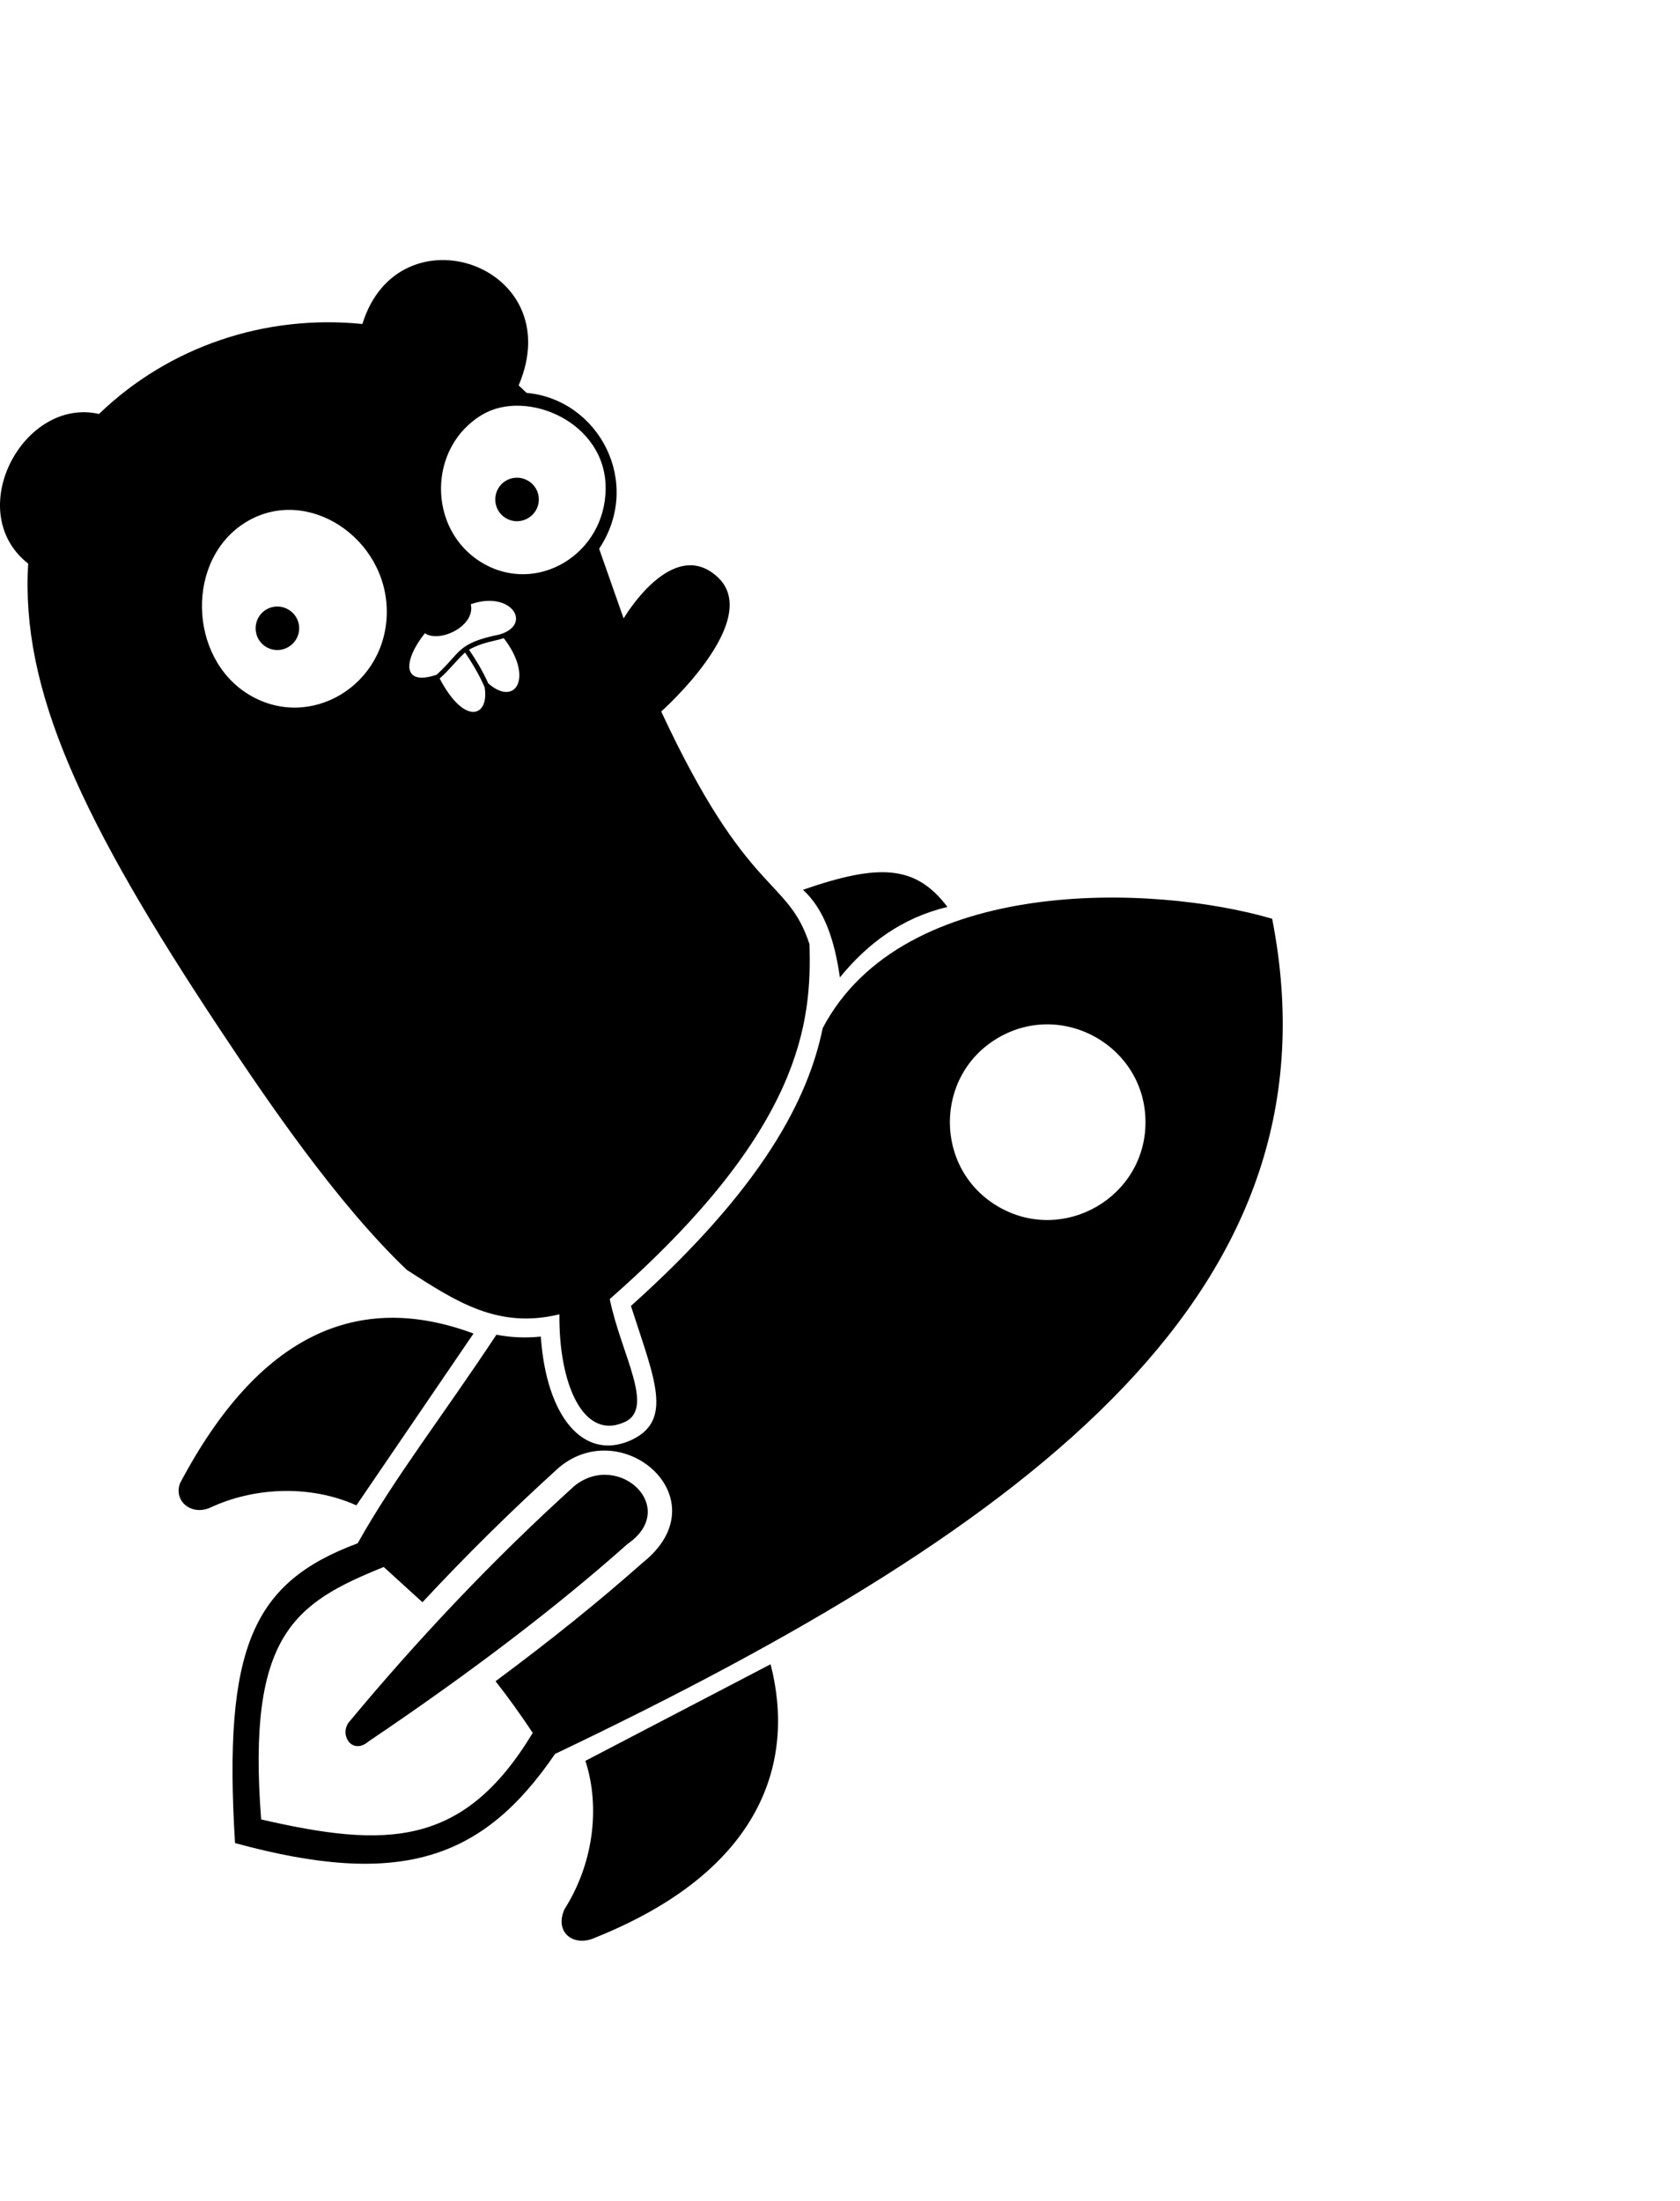 <svg xmlns="http://www.w3.org/2000/svg" width="391" height="512" viewBox="0 0 512 512"><path d="M288.747 197.076c-13.943 3.31-24.39 11.175-32.78 21.463-1.593-11.155-4.673-20.668-11.244-26.697 23.392-8.113 34.382-7.492 44.024 5.234zM110.442 19.479C80.736 16.482 51.44 26.38 30.175 46.887 7.12 41.657-11.582 76.607 8.593 92.49c-2.316 38.27 16.003 77.97 58.517 142.013 13.983 21.064 35.392 52.676 56.877 73.139 15.103 9.722 27.779 18.062 46.503 13.534-.229 20.907 7.072 37.988 19.224 33.089 10.483-3.793-.376-20.562-3.886-37.742 58.697-51.497 61.607-84.423 60.86-108.14-6.726-20.609-18.641-13.869-45.17-70.847 0 0 31.481-27.945 17.088-41.05-13.794-12.558-28.548 12.696-28.548 12.696l-7.465-21.23c13.388-20.133-.102-45.478-22.109-47.488l-2.418-2.282c15.636-36.69-36.587-54.472-47.624-18.703zm-1.822 359.893 35.69-52.344c-35.308-13.136-65.482.255-89.464 45.646-1.99 5.468 3.594 10.018 9.403 7.316 12.849-5.978 29.86-7.116 44.37-.618zm69.79 77.83c4.671 14.374 2.291 31.59-6.377 45.195-3.203 7.222 2.93 11.65 9.39 8.654 50.801-20.394 61.1-53.554 53.42-83.27zm72.318-223.215c-4.403 21.459-18.17 48.57-58.442 84.633 7.207 22.463 13.192 35.12-.387 41.081-14.16 6.019-25.399-7.358-27.081-31.749-4.924.508-9.366.24-13.525-.57-16.582 25.049-31.149 43.667-42.287 63.546-31.813 11.86-41.078 31.346-37.379 91.323 50.26 13.741 75.47 5.157 97.522-27.152 148.753-70.897 240.48-142.35 218.556-254.43-35.986-10.56-112.375-13.381-136.977 33.318zm-80.346 133.834c19.563-16.356 49.664 9.868 25.417 29.067-13.095 11.632-28.082 23.695-44.778 36.061 3.745 4.756 7.448 9.886 11.336 15.733-21.121 35.02-44.678 35.156-82.764 26.367-4.394-56.396 10.254-65.917 37.354-76.903l11.798 10.744c13.458-14.446 27.324-28.13 41.637-41.07zm133.972-79.38c-19.827-11.431-19.827-40.163 0-51.594 19.828-11.43 44.747 2.935 44.747 25.797s-24.92 37.227-44.747 25.796zM75.904 132.41c-18.599-11.204-19.402-41.452-.803-52.656s42.777 4.962 42.777 27.37-23.375 36.491-41.974 25.287zm70.943-40.233c-16.72-10.073-16.57-35.362.304-45.173 13.412-7.798 37.428 2.297 37.428 22.442s-21.013 32.803-37.732 22.73zm-5.116 27.38c1.895 2.78 4.237 6.576 5.962 10.555 1.506 9.015-6.052 11.957-13.703-2.649 2.768-2.361 4.569-4.936 7.74-7.905zm11.788-4.373c9.212 11.906 3.616 21.115-4.72 13.773-1.746-3.903-4.01-7.558-5.86-10.259 4.405-2.403 7.615-2.505 10.58-3.514zm-20.457 11.145c-10.714 3.625-10.152-4.398-3.57-12.651 4.319 3.058 15.467-2.045 13.996-8.831 12.33-4.326 18.972 6.2 8.781 9.214-13.16 2.71-11.628 5.367-19.207 12.268zm-41.89-14.152c0-5.09-5.547-8.287-9.96-5.743s-4.414 8.94 0 11.485 9.96-.653 9.96-5.742zm73.037-39.244c0-5.09-5.547-8.287-9.96-5.743s-4.414 8.94 0 11.485 9.96-.653 9.96-5.742zm10.963 300.425c-25.078 22.67-47.9 46.88-69 72.267-2.689 3.979 1.25 9.873 6.224 5.614 31.365-21.143 57.552-41.154 78.838-60.093 16.022-11.033-2.642-28.394-16.062-17.788z"/></svg>